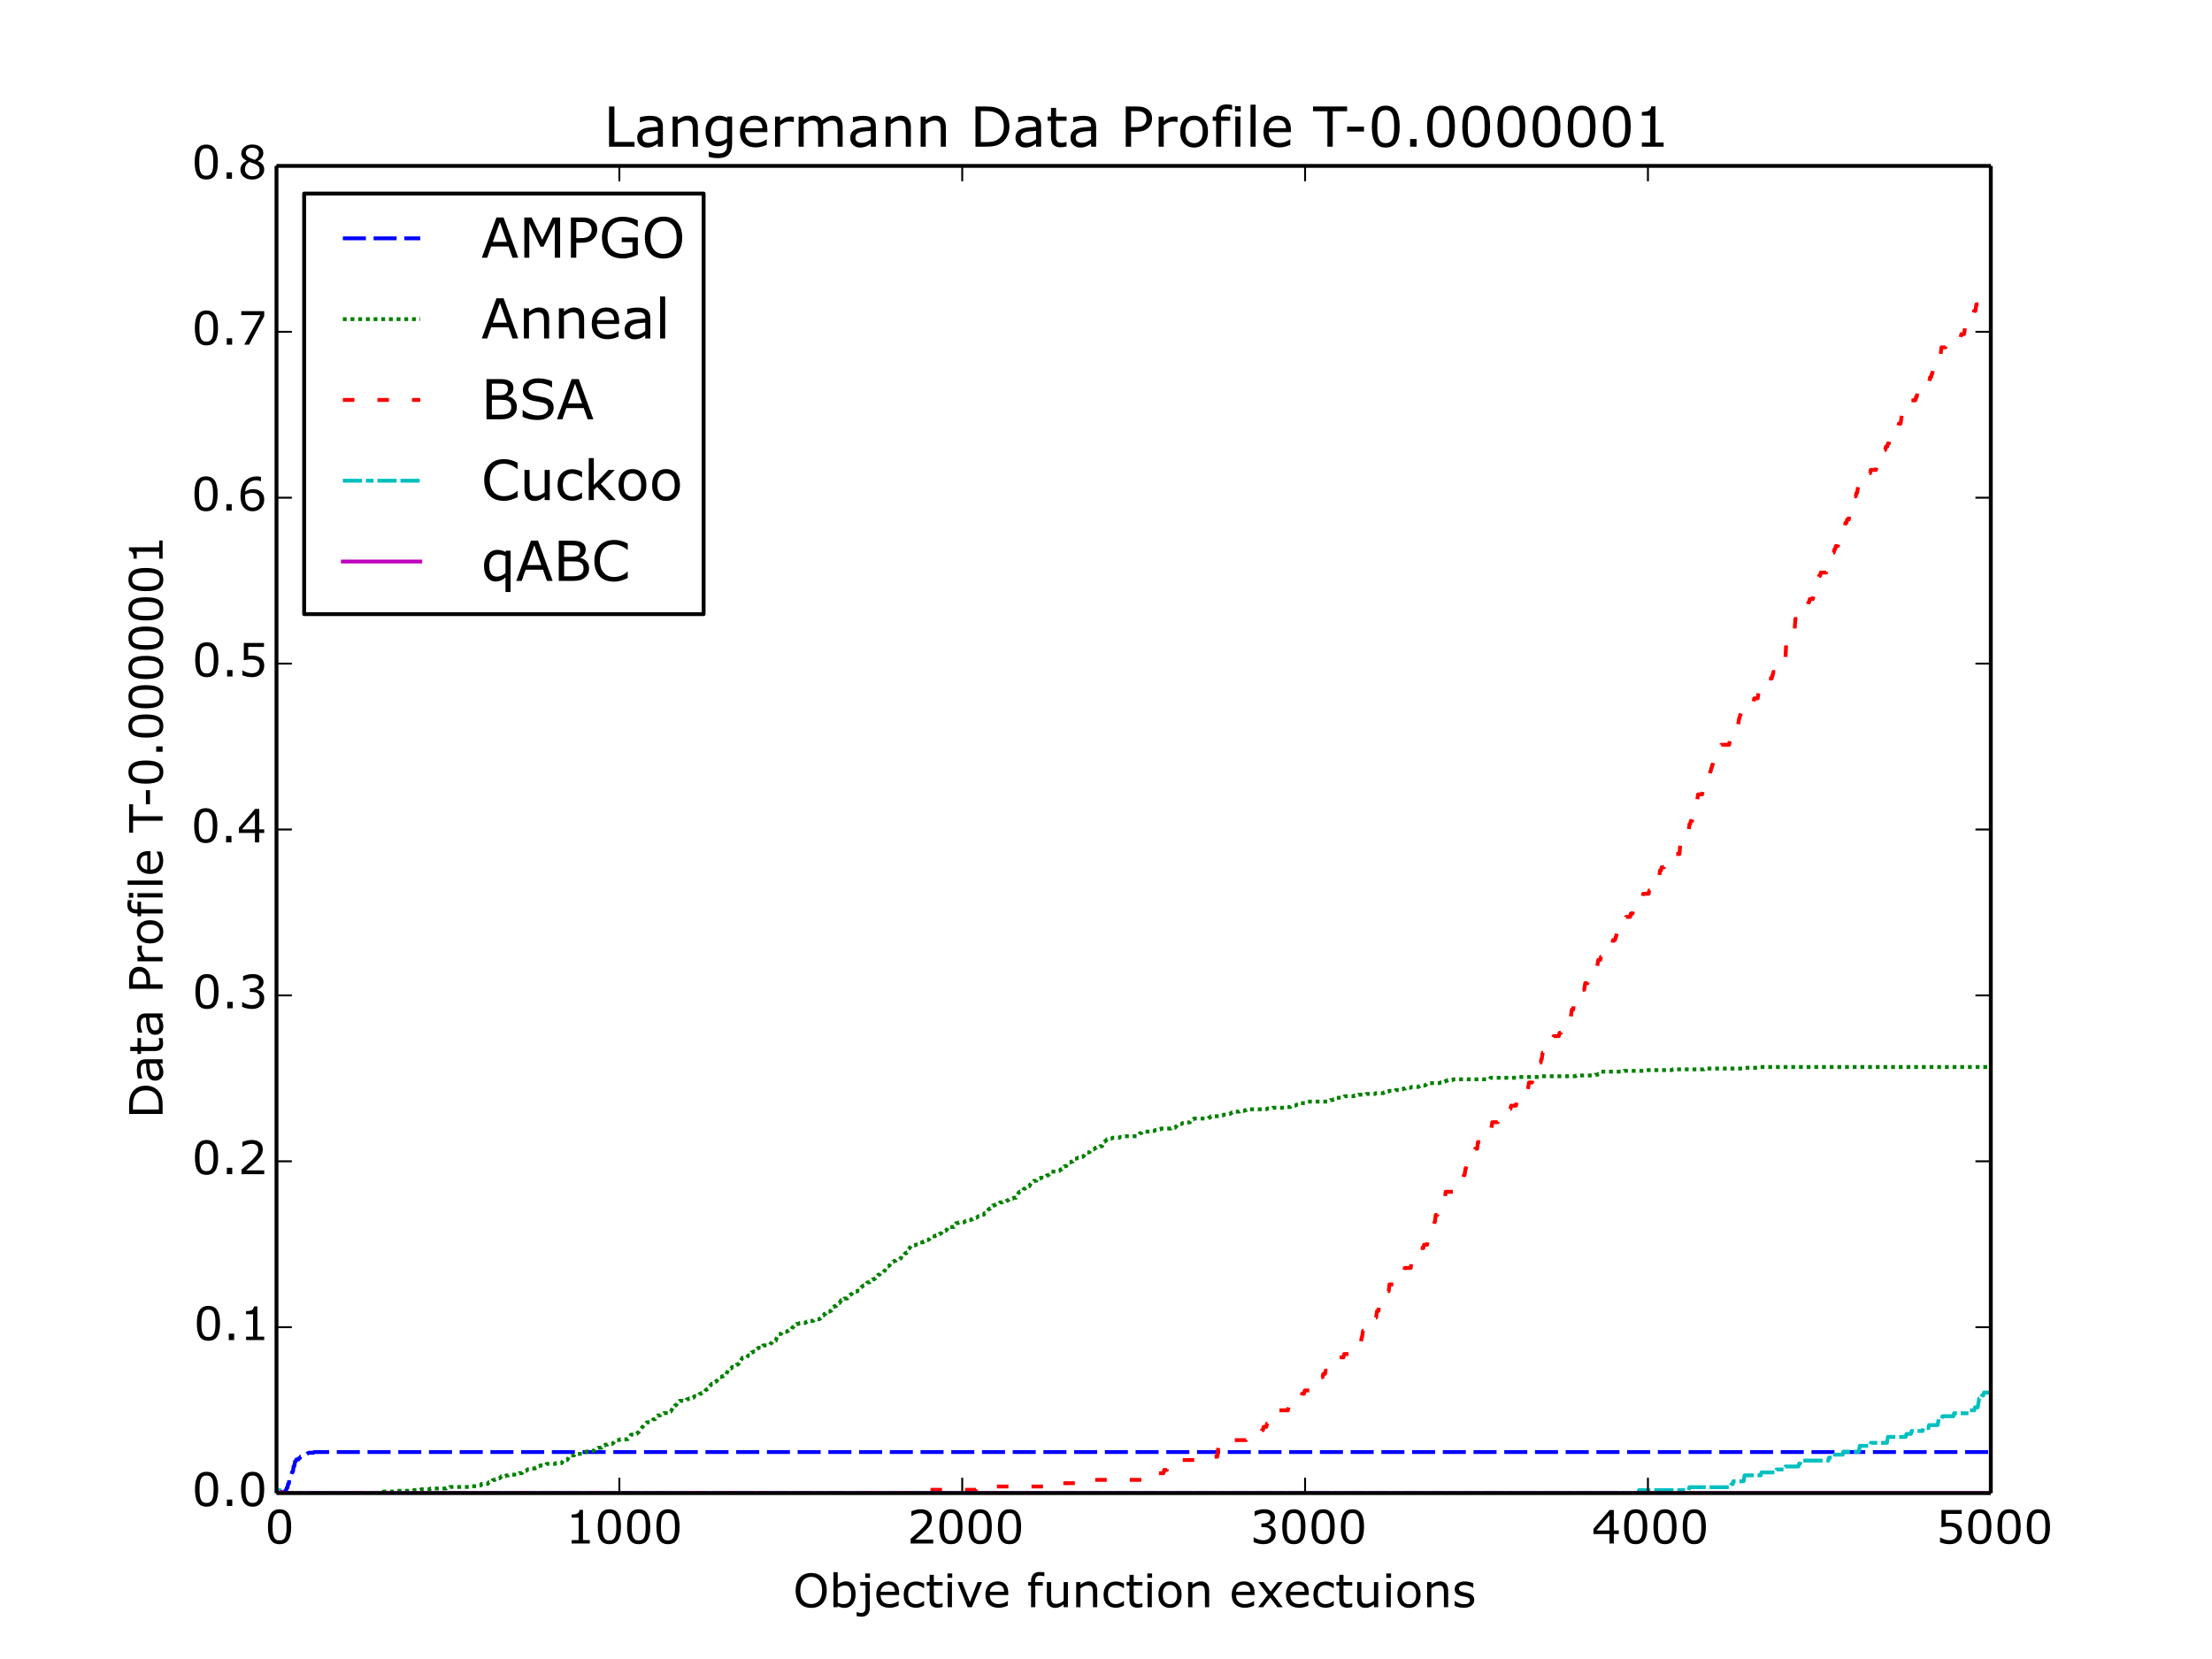 <?xml version="1.0" encoding="utf-8" standalone="no"?>
<!DOCTYPE svg PUBLIC "-//W3C//DTD SVG 1.1//EN"
  "http://www.w3.org/Graphics/SVG/1.1/DTD/svg11.dtd">
<!-- Created with matplotlib (http://matplotlib.org/) -->
<svg height="432pt" version="1.1" viewBox="0 0 576 432" width="576pt" xmlns="http://www.w3.org/2000/svg" xmlns:xlink="http://www.w3.org/1999/xlink">
 <defs>
  <style type="text/css">
*{stroke-linecap:butt;stroke-linejoin:round;}
  </style>
 </defs>
 <g id="figure_1">
  <g id="patch_1">
   <path d="
M0 432
L576 432
L576 0
L0 0
z
" style="fill:#ffffff;"/>
  </g>
  <g id="axes_1">
   <g id="patch_2">
    <path d="
M72 388.8
L518.4 388.8
L518.4 43.2
L72 43.2
z
" style="fill:#ffffff;"/>
   </g>
   <g id="line2d_1">
    <path clip-path="url(#p7ff5b81e1d)" d="
M72 388.8
L73.428 388.8
L73.607 388.625
L74.143 388.625
L74.321 388.099
L74.5 388.099
L74.678 387.398
L74.857 387.398
L75.035 386.346
L75.214 386.346
L75.393 384.769
L75.571 384.769
L75.75 383.893
L75.928 383.893
L76.107 383.192
L76.285 383.192
L76.464 381.79
L76.643 381.79
L76.821 380.563
L77 380.563
L77.178 380.037
L77.714 380.037
L77.892 379.687
L78.071 379.687
L78.25 379.336
L78.428 379.336
L78.607 378.986
L78.785 378.986
L78.964 378.635
L79.857 378.635
L80.035 378.46
L80.214 378.46
L80.392 378.285
L81.642 378.285
L81.821 378.11
L518.311 378.11
L518.311 378.11" style="fill:none;stroke:#0000ff;stroke-dasharray:6,2;stroke-dashoffset:0.0;"/>
   </g>
   <g id="line2d_2">
    <path clip-path="url(#p7ff5b81e1d)" d="
M72 388.8
L72.893 388.8
L72.982 388.6
L73.161 388.8
L99.23 388.8
L99.409 388.6
L99.677 388.6
L99.855 388.399
L102.534 388.399
L102.712 388.199
L107.623 388.199
L107.801 387.999
L109.498 387.999
L109.676 387.799
L111.908 387.799
L112.087 387.598
L116.194 387.598
L116.372 387.398
L116.997 387.398
L117.176 387.198
L122.532 387.198
L122.711 386.997
L124.497 386.997
L124.675 386.797
L125.211 386.797
L125.389 386.397
L126.996 386.397
L127.264 385.996
L127.979 385.996
L128.336 385.395
L128.782 385.395
L128.961 385.195
L129.318 385.195
L129.496 384.995
L130.032 384.995
L130.211 384.794
L130.3 384.794
L130.568 384.394
L131.639 384.394
L131.818 384.194
L132.353 384.194
L132.532 383.993
L134.942 383.993
L135.21 383.593
L135.924 383.593
L136.192 383.192
L136.639 383.192
L136.817 382.992
L136.996 382.992
L137.174 382.792
L137.264 382.792
L137.442 382.591
L138.424 382.591
L138.603 382.391
L139.317 382.391
L139.496 382.191
L139.674 382.191
L139.853 381.991
L140.031 381.991
L140.21 381.79
L140.478 381.79
L140.656 381.59
L142.085 381.59
L142.353 381.189
L144.585 381.189
L144.763 380.989
L146.281 380.989
L146.46 380.589
L146.727 380.188
L147.709 380.188
L148.334 378.986
L149.495 378.986
L149.674 378.586
L151.816 378.586
L151.995 378.386
L152.263 378.386
L152.441 378.185
L152.531 378.185
L152.709 377.985
L153.691 377.985
L153.87 377.785
L154.673 377.785
L154.941 377.384
L155.12 377.384
L155.298 377.184
L155.566 377.184
L155.745 376.984
L156.637 376.984
L156.995 376.383
L157.441 376.383
L157.62 376.182
L158.155 376.182
L158.334 375.982
L159.405 375.982
L159.584 375.782
L159.673 375.782
L160.03 375.181
L160.298 375.181
L160.476 374.981
L161.28 374.981
L161.459 374.781
L163.423 374.781
L163.691 374.38
L163.869 374.38
L164.316 373.579
L165.387 373.579
L165.565 373.379
L165.833 373.379
L166.101 372.978
L166.28 372.978
L166.815 371.977
L166.994 371.977
L167.262 371.576
L167.351 371.576
L167.619 371.176
L167.797 371.176
L168.155 370.575
L168.244 370.575
L168.422 370.374
L169.494 370.374
L169.762 369.974
L169.851 369.974
L170.119 369.573
L170.565 369.573
L171.012 368.772
L171.101 368.772
L171.279 368.572
L171.904 368.572
L172.083 368.372
L172.619 368.372
L172.886 367.971
L174.315 367.971
L174.583 367.571
L174.672 367.571
L175.208 366.569
L175.565 366.569
L175.743 365.968
L176.011 365.968
L176.368 365.367
L176.458 365.367
L176.636 365.167
L176.815 365.167
L176.993 364.767
L178.69 364.767
L178.868 364.366
L179.225 364.366
L179.404 364.166
L180.297 364.166
L180.475 363.966
L180.564 363.966
L180.832 363.565
L181.814 363.565
L182.172 362.964
L182.439 362.964
L182.618 362.764
L182.796 362.764
L182.975 362.564
L183.421 362.564
L183.779 361.963
L183.868 361.963
L184.046 361.762
L184.225 361.762
L184.404 361.562
L184.493 361.562
L184.939 360.761
L185.028 360.761
L185.296 360.361
L185.653 360.361
L185.921 359.96
L186.1 359.96
L186.278 359.76
L186.546 359.76
L186.993 358.959
L187.171 358.959
L187.439 358.558
L187.885 358.558
L188.064 358.358
L188.421 358.358
L188.6 358.157
L188.957 358.157
L189.135 357.757
L189.85 356.355
L190.385 356.355
L190.653 355.954
L191.457 355.954
L191.814 355.354
L192.082 355.354
L192.26 355.153
L192.349 355.153
L192.617 354.352
L192.885 354.352
L193.332 353.551
L194.492 353.551
L194.849 352.95
L195.296 352.95
L195.474 352.55
L195.564 352.55
L195.742 352.149
L196.01 352.149
L196.188 351.949
L196.724 351.949
L196.903 351.548
L196.992 351.548
L197.26 351.148
L197.349 351.148
L197.528 350.947
L198.51 350.947
L198.688 350.347
L199.938 350.347
L200.117 350.146
L200.474 350.146
L200.742 349.746
L200.92 349.746
L201.188 349.345
L201.277 349.345
L201.456 349.145
L201.992 349.145
L202.081 348.945
L202.26 348.344
L202.795 347.342
L203.42 347.342
L203.688 346.942
L203.956 346.942
L204.134 346.742
L204.938 346.742
L205.116 346.541
L205.295 346.541
L205.563 346.141
L206.099 346.141
L206.277 345.74
L206.456 345.54
L206.634 345.54
L206.902 345.139
L207.17 345.139
L207.438 344.739
L207.973 344.739
L208.152 344.539
L209.58 344.539
L209.759 344.338
L209.938 344.338
L210.116 344.138
L210.741 344.138
L210.92 343.938
L211.812 343.938
L211.991 343.737
L212.437 343.737
L212.616 343.537
L213.33 343.537
L213.509 343.337
L213.598 343.337
L213.777 343.137
L213.955 343.137
L214.312 342.536
L214.491 342.536
L214.669 342.135
L214.937 342.135
L215.116 341.735
L215.294 341.735
L215.473 341.534
L216.009 341.534
L216.187 341.334
L216.455 341.334
L216.991 340.333
L217.08 340.333
L217.259 340.132
L217.705 340.132
L217.884 339.932
L217.973 339.932
L218.33 339.331
L218.598 339.331
L219.044 338.53
L219.669 338.53
L219.848 338.13
L220.651 338.13
L221.098 337.329
L221.187 337.329
L221.365 337.128
L221.544 337.128
L221.723 336.928
L221.812 336.928
L222.08 336.527
L222.348 336.527
L222.526 336.327
L223.062 336.327
L223.24 336.127
L223.776 336.127
L224.312 335.125
L224.401 335.125
L224.58 334.925
L224.669 334.925
L224.847 334.725
L225.115 334.725
L225.294 334.525
L225.562 334.525
L225.74 334.124
L225.919 333.924
L226.454 333.924
L226.812 333.323
L227.079 333.323
L227.258 333.123
L227.615 333.123
L227.794 332.922
L227.883 332.922
L228.061 332.522
L228.329 332.522
L228.686 331.921
L229.044 331.921
L229.311 331.52
L229.758 331.52
L229.936 331.32
L230.026 331.32
L230.293 330.92
L230.383 330.92
L231.008 329.718
L231.365 329.718
L231.543 329.518
L231.633 329.518
L231.9 329.117
L231.99 329.117
L232.258 328.717
L232.436 328.717
L232.615 328.516
L232.704 328.516
L232.883 328.316
L233.24 328.316
L233.418 328.116
L233.954 328.116
L234.132 327.915
L234.222 327.915
L234.4 327.715
L234.579 327.715
L234.847 326.914
L235.382 326.914
L235.74 326.313
L236.007 326.313
L236.186 326.113
L236.275 326.113
L236.543 325.312
L236.722 325.112
L236.811 325.112
L237.257 324.31
L238.239 324.31
L238.418 324.11
L239.043 324.11
L239.221 323.91
L239.311 323.91
L239.579 323.509
L240.293 323.509
L240.471 323.309
L240.561 323.309
L240.739 323.109
L241.007 323.109
L241.186 322.908
L241.632 322.908
L241.811 322.708
L241.989 322.708
L242.346 322.107
L242.525 322.107
L242.703 321.907
L243.507 321.907
L243.685 321.707
L244.4 321.707
L244.668 321.306
L244.846 321.306
L245.025 321.106
L245.114 321.106
L245.292 320.705
L245.382 320.705
L245.56 320.505
L246.275 320.505
L246.542 320.105
L246.632 320.105
L246.81 319.504
L248.417 319.504
L248.596 319.303
L248.685 319.303
L248.953 318.502
L249.489 318.502
L249.667 318.302
L251.006 318.302
L251.185 318.102
L251.274 318.102
L251.453 317.902
L251.899 317.902
L252.078 317.701
L252.703 317.701
L252.881 317.501
L253.238 317.501
L253.417 317.301
L253.953 317.301
L254.131 317.1
L254.31 317.1
L254.488 316.9
L254.578 316.9
L254.756 316.7
L255.024 316.7
L255.203 316.5
L255.292 316.5
L255.47 316.299
L256.185 316.299
L256.363 315.899
L256.72 315.899
L256.988 315.498
L257.077 315.498
L257.435 314.897
L257.524 314.897
L257.702 314.697
L257.881 314.697
L258.149 314.297
L258.238 314.297
L258.506 313.896
L258.952 313.896
L259.131 313.696
L259.309 313.696
L259.488 313.495
L259.577 313.495
L259.756 313.295
L260.202 313.295
L260.381 313.095
L261.006 313.095
L261.184 312.895
L261.899 312.895
L262.077 312.694
L262.256 312.694
L262.434 312.494
L262.613 312.494
L262.791 312.294
L262.97 312.294
L263.148 312.093
L263.773 312.093
L263.952 311.893
L264.577 311.893
L265.291 310.491
L265.38 310.491
L265.559 310.291
L265.916 310.291
L266.095 310.091
L266.363 310.091
L266.541 309.69
L266.72 309.49
L266.988 309.49
L267.166 309.29
L267.434 309.29
L267.702 308.889
L268.059 308.889
L268.237 308.488
L268.505 308.088
L268.595 308.088
L268.773 307.888
L268.952 307.888
L269.22 307.487
L269.844 307.487
L270.023 307.087
L270.202 307.087
L270.38 306.886
L270.827 306.886
L271.005 306.686
L271.719 306.686
L271.987 306.285
L272.344 306.285
L272.523 306.085
L272.88 306.085
L273.059 305.885
L273.148 305.885
L273.594 305.084
L275.112 305.084
L275.291 304.883
L275.916 304.883
L276.183 304.483
L276.451 304.483
L276.808 303.882
L276.987 303.882
L277.165 303.682
L277.612 303.682
L277.88 303.281
L278.058 303.281
L278.237 302.881
L278.326 302.881
L278.505 302.68
L278.772 302.68
L278.951 302.48
L279.308 302.48
L279.755 301.679
L280.469 301.679
L280.647 301.479
L281.272 301.479
L281.451 301.278
L281.897 301.278
L282.076 301.078
L282.165 301.078
L282.522 300.477
L282.79 300.477
L283.058 300.077
L283.683 300.077
L283.951 299.676
L284.219 299.676
L284.486 299.276
L284.844 299.276
L285.022 299.075
L285.111 299.075
L285.29 298.875
L285.468 298.875
L285.647 298.675
L286.272 298.675
L286.451 298.475
L286.986 298.475
L287.611 297.273
L287.7 297.273
L287.879 297.073
L287.968 297.073
L288.236 296.672
L288.861 296.672
L289.04 296.472
L289.486 296.472
L289.665 296.271
L291.45 296.271
L291.629 296.071
L292.075 296.071
L292.254 295.871
L296.093 295.871
L296.361 295.47
L296.539 295.47
L296.807 295.07
L297.164 295.07
L297.432 294.669
L299.575 294.669
L299.753 294.469
L300.646 294.469
L300.825 294.269
L301.271 294.269
L301.45 294.068
L302.164 294.068
L302.342 293.868
L304.932 293.868
L305.11 293.668
L306.003 293.668
L306.271 293.267
L306.36 293.267
L306.628 292.867
L306.717 292.867
L306.896 292.666
L307.699 292.666
L307.878 292.466
L308.771 292.466
L308.949 292.266
L309.842 292.266
L310.11 291.865
L310.288 291.865
L310.556 291.465
L310.735 291.465
L310.913 291.265
L314.574 291.265
L314.752 291.064
L315.02 291.064
L315.288 290.664
L317.609 290.664
L317.788 290.463
L318.413 290.463
L318.591 290.263
L319.663 290.263
L319.841 290.063
L320.288 290.063
L320.466 289.863
L320.645 289.863
L320.823 289.662
L320.913 289.662
L321.091 289.462
L322.698 289.462
L322.877 289.262
L324.037 289.262
L324.216 289.061
L324.573 289.061
L324.752 288.861
L329.751 288.861
L329.93 288.661
L331.269 288.661
L331.448 288.461
L334.93 288.461
L335.108 288.26
L336.001 288.26
L336.18 288.06
L336.894 288.06
L337.072 287.86
L337.429 287.86
L337.608 287.66
L338.233 287.66
L338.501 287.259
L340.019 287.259
L340.197 287.059
L340.286 287.059
L340.465 286.858
L346 286.858
L346.179 286.658
L346.268 286.658
L346.447 286.458
L347.072 286.458
L347.25 286.258
L347.607 286.258
L347.875 285.857
L349.304 285.857
L349.482 285.657
L349.929 285.657
L350.107 285.456
L352.518 285.456
L352.696 285.256
L353.589 285.256
L353.768 285.056
L355.643 285.056
L355.821 284.856
L358.053 284.856
L358.232 284.655
L360.196 284.655
L360.374 284.455
L360.464 284.455
L360.642 284.255
L361.535 284.255
L361.714 284.055
L363.231 284.055
L363.41 283.854
L364.838 283.854
L365.017 283.654
L365.285 283.654
L365.463 283.454
L365.91 283.454
L366.088 283.253
L367.338 283.253
L367.517 283.053
L369.302 283.053
L369.481 282.853
L369.66 282.853
L369.838 282.653
L371.088 282.653
L371.267 282.452
L371.356 282.452
L371.534 282.252
L372.07 282.252
L372.249 282.052
L374.927 282.052
L375.106 281.851
L375.998 281.851
L376.177 281.651
L376.266 281.651
L376.445 281.451
L376.802 281.451
L376.98 281.251
L378.23 281.251
L378.409 281.05
L387.873 281.05
L388.14 280.65
L394.747 280.65
L394.926 280.45
L401.265 280.45
L401.443 280.249
L410.282 280.249
L410.46 280.049
L415.282 280.049
L415.46 279.849
L415.996 279.849
L416.174 279.648
L416.353 279.648
L416.621 279.248
L416.799 279.248
L416.978 279.048
L422.781 279.048
L422.96 278.847
L428.049 278.847
L428.227 278.647
L435.37 278.647
L435.548 278.447
L443.673 278.447
L443.851 278.246
L453.94 278.246
L454.118 278.046
L458.136 278.046
L458.315 277.846
L518.311 277.846
L518.311 277.846" style="fill:none;stroke:#008000;stroke-dasharray:1,1;stroke-dashoffset:0.0;"/>
   </g>
   <g id="line2d_3">
    <path clip-path="url(#p7ff5b81e1d)" d="
M72 388.8
L240.828 388.8
L241.007 387.938
L254.131 387.938
L254.31 387.075
L272.166 387.075
L272.344 386.213
L282.254 386.213
L282.433 385.351
L297.253 385.351
L297.432 384.489
L298.682 384.489
L298.86 383.626
L302.967 383.626
L303.146 382.764
L303.86 382.764
L304.039 381.902
L305.914 381.902
L306.092 381.04
L307.788 381.04
L307.967 380.177
L313.502 380.177
L313.681 379.315
L316.984 379.315
L317.163 377.59
L317.431 375.866
L318.591 375.866
L318.77 375.004
L324.484 375.004
L324.662 374.141
L325.912 374.141
L326.091 373.279
L328.412 373.279
L328.591 372.417
L328.859 372.417
L329.037 371.554
L329.751 371.554
L329.93 370.692
L330.019 370.692
L330.198 369.83
L331.537 369.83
L331.716 368.968
L331.894 368.968
L332.162 367.243
L335.376 367.243
L335.555 366.381
L336.894 366.381
L337.072 365.519
L338.144 365.519
L338.322 364.656
L338.412 364.656
L338.59 363.794
L338.858 363.794
L339.036 362.932
L339.572 362.932
L339.751 362.069
L341.447 362.069
L341.626 361.207
L341.983 361.207
L342.161 360.345
L343.233 360.345
L343.5 358.62
L344.393 358.62
L344.572 357.758
L345.018 357.758
L345.197 356.896
L346 356.896
L346.179 356.034
L346.268 356.034
L346.447 355.171
L346.715 355.171
L346.893 354.309
L347.25 354.309
L347.429 353.447
L349.839 353.447
L350.018 352.584
L351.179 352.584
L351.357 351.722
L352.786 351.722
L352.964 350.86
L353.5 350.86
L353.678 349.998
L354.303 349.998
L354.571 348.273
L354.66 348.273
L354.928 346.549
L355.107 346.549
L355.285 345.686
L355.375 345.686
L355.553 344.824
L356.535 344.824
L356.714 343.962
L357.071 343.962
L357.25 343.099
L358.321 343.099
L358.589 341.375
L358.946 341.375
L359.392 337.926
L359.839 337.926
L360.017 337.063
L360.732 337.063
L360.91 336.201
L361.624 336.201
L361.803 334.477
L363.588 334.477
L363.767 333.614
L363.856 333.614
L364.035 332.752
L364.481 332.752
L364.66 331.89
L365.017 331.89
L365.196 331.028
L365.642 331.028
L365.82 330.165
L367.338 330.165
L367.606 328.441
L367.785 328.441
L368.052 326.716
L368.32 326.716
L368.499 325.854
L369.213 325.854
L369.392 324.992
L370.642 324.992
L370.82 324.129
L371.624 324.129
L371.802 323.267
L371.981 323.267
L372.159 320.68
L372.516 320.68
L372.695 319.818
L373.141 319.818
L373.32 318.956
L373.409 318.956
L373.588 318.093
L373.677 318.093
L373.856 316.369
L374.302 316.369
L374.481 315.507
L374.57 315.507
L374.838 313.782
L374.927 313.782
L375.106 312.92
L375.463 312.92
L375.641 312.057
L376.266 312.057
L376.445 310.333
L378.498 310.333
L378.677 309.471
L379.123 309.471
L379.302 308.608
L379.391 308.608
L379.659 306.884
L380.998 306.884
L381.177 306.022
L381.355 306.022
L381.623 304.297
L381.712 304.297
L381.891 303.435
L382.159 303.435
L382.337 302.572
L382.427 302.572
L382.694 300.848
L383.23 300.848
L383.409 299.986
L383.944 299.986
L384.123 299.123
L384.659 299.123
L384.837 297.399
L385.641 297.399
L385.819 296.537
L386.087 296.537
L386.266 295.674
L386.623 295.674
L386.801 294.812
L387.605 294.812
L387.783 293.95
L388.319 293.95
L388.587 292.225
L390.015 292.225
L390.194 291.363
L390.819 291.363
L390.997 290.501
L391.355 290.501
L391.622 288.776
L393.319 288.776
L393.497 287.914
L394.747 287.914
L394.926 287.051
L396.086 287.051
L396.354 285.327
L397.068 285.327
L397.336 283.602
L397.872 283.602
L398.14 281.878
L398.943 281.878
L399.3 279.291
L399.479 279.291
L399.658 278.429
L400.283 278.429
L400.55 276.704
L401.175 276.704
L401.354 275.842
L401.443 275.842
L401.711 274.117
L402.068 274.117
L402.247 273.255
L402.336 273.255
L402.515 272.393
L403.229 272.393
L403.407 271.531
L403.586 271.531
L403.764 270.668
L404.389 270.668
L404.568 269.806
L405.907 269.806
L406.086 268.944
L406.443 268.944
L406.621 268.081
L406.8 268.081
L406.979 267.219
L407.693 267.219
L407.871 266.357
L408.05 266.357
L408.228 265.495
L408.943 265.495
L409.3 262.908
L409.657 262.908
L410.103 259.459
L410.907 259.459
L411.085 258.596
L411.175 258.596
L411.353 257.734
L412.514 257.734
L412.782 256.01
L413.407 256.01
L413.585 255.147
L413.675 255.147
L413.853 254.285
L413.942 254.285
L414.121 253.423
L415.282 253.423
L415.46 252.56
L415.639 252.56
L415.817 251.698
L415.907 251.698
L416.174 249.974
L416.71 249.974
L416.889 249.111
L417.156 249.111
L417.335 248.249
L418.406 248.249
L418.585 247.387
L418.942 247.387
L419.121 246.525
L419.746 246.525
L420.013 244.8
L420.549 244.8
L420.728 243.938
L420.817 243.938
L420.996 243.075
L422.067 243.075
L422.335 241.351
L422.424 241.351
L422.603 240.489
L422.87 240.489
L423.049 239.626
L423.228 239.626
L423.406 238.764
L424.477 238.764
L424.656 237.902
L425.102 237.902
L425.281 237.04
L425.906 237.04
L426.084 236.177
L426.977 236.177
L427.245 234.453
L427.602 234.453
L427.87 232.728
L429.299 232.728
L429.477 231.866
L429.924 231.866
L430.281 229.279
L431.263 229.279
L431.441 228.417
L432.066 228.417
L432.245 226.692
L432.513 226.692
L432.691 225.83
L433.316 225.83
L433.584 224.105
L435.102 224.105
L435.28 223.243
L435.816 223.243
L435.995 222.381
L437.334 222.381
L437.602 218.932
L437.959 218.932
L438.137 218.069
L438.762 218.069
L438.941 217.207
L439.476 217.207
L439.655 216.345
L439.744 216.345
L439.923 214.62
L440.101 214.62
L440.28 213.758
L440.637 213.758
L440.994 211.171
L441.619 211.171
L442.155 206.86
L443.226 206.86
L443.494 205.135
L443.851 205.135
L444.03 204.273
L444.387 204.273
L444.565 203.411
L444.655 203.411
L444.923 201.686
L445.19 201.686
L445.369 200.824
L445.458 200.824
L445.637 199.962
L445.726 199.962
L445.905 199.099
L445.994 199.099
L446.172 198.237
L446.262 198.237
L446.44 197.375
L446.708 197.375
L446.887 196.513
L447.065 196.513
L447.244 195.65
L447.69 195.65
L447.869 194.788
L448.047 194.788
L448.226 193.926
L450.279 193.926
L450.636 191.339
L451.44 191.339
L451.708 189.614
L452.154 189.614
L452.333 188.752
L452.601 188.752
L452.868 187.028
L452.958 187.028
L453.136 186.165
L453.226 186.165
L453.493 184.441
L454.029 184.441
L454.208 183.578
L454.654 183.578
L454.833 182.716
L456.618 182.716
L456.797 181.854
L457.69 181.854
L457.957 180.129
L458.136 180.129
L458.315 179.267
L458.404 179.267
L458.672 177.543
L459.207 177.543
L459.386 176.68
L461.35 176.68
L461.529 175.818
L461.618 175.818
L461.796 174.956
L462.6 174.956
L462.779 174.093
L463.225 174.093
L463.493 172.369
L463.761 172.369
L463.939 171.507
L464.921 171.507
L465.1 168.057
L465.457 168.057
L465.636 167.195
L465.903 167.195
L466.082 166.333
L466.618 166.333
L466.796 165.471
L467.064 165.471
L467.243 163.746
L467.332 163.746
L467.51 161.159
L468.671 161.159
L468.939 159.435
L469.028 159.435
L469.207 158.572
L470.367 158.572
L470.546 157.71
L470.724 157.71
L470.903 156.848
L471.082 156.848
L471.26 155.986
L472.064 155.986
L472.242 155.123
L472.332 155.123
L472.599 153.399
L472.956 153.399
L473.135 150.812
L473.492 150.812
L473.671 149.95
L473.939 149.95
L474.117 149.087
L475.546 149.087
L475.724 148.225
L475.813 148.225
L476.081 146.501
L476.349 146.501
L476.617 144.776
L476.885 144.776
L477.063 143.914
L477.51 143.914
L477.688 143.051
L477.867 143.051
L478.045 142.189
L478.581 142.189
L478.76 141.327
L479.206 141.327
L479.474 139.602
L479.652 139.602
L479.831 138.74
L480.01 138.74
L480.277 137.016
L480.367 137.016
L480.545 136.153
L480.813 136.153
L480.992 135.291
L481.438 135.291
L481.617 132.704
L481.795 132.704
L481.974 131.842
L482.42 131.842
L482.777 129.255
L483.224 129.255
L483.402 128.393
L483.581 128.393
L483.849 126.668
L484.206 126.668
L484.384 125.806
L484.563 125.806
L484.831 124.081
L484.92 124.081
L485.099 123.219
L486.973 123.219
L487.152 122.357
L488.491 122.357
L488.67 121.495
L489.205 121.495
L489.473 119.77
L489.652 119.77
L489.83 118.908
L489.92 118.908
L490.188 117.183
L490.902 117.183
L491.08 116.321
L491.437 116.321
L491.616 115.459
L491.884 115.459
L492.152 113.734
L492.42 113.734
L492.598 112.872
L493.58 112.872
L493.848 111.147
L494.294 111.147
L494.473 110.285
L494.919 110.285
L495.276 107.698
L495.634 107.698
L495.991 105.111
L496.08 105.111
L496.259 104.249
L498.758 104.249
L498.937 103.387
L499.116 103.387
L499.473 100.8
L500.276 100.8
L500.455 99.938
L502.33 99.938
L502.597 98.213
L502.865 98.213
L503.044 97.351
L503.133 97.351
L503.312 96.489
L504.204 96.489
L504.383 93.902
L504.651 93.902
L504.829 93.04
L505.097 93.04
L505.276 92.177
L505.365 92.177
L505.544 90.453
L506.615 90.453
L506.794 89.59
L508.49 89.59
L508.758 87.866
L510.543 87.866
L510.722 87.004
L511.436 87.004
L511.704 85.279
L512.15 85.279
L512.329 84.417
L512.418 84.417
L512.597 83.555
L513.847 83.555
L514.025 80.968
L514.382 80.968
L514.65 79.243
L515.186 79.243
L515.364 78.381
L515.989 78.381
L516.168 77.519
L518.311 77.519
L518.311 77.519" style="fill:none;stroke:#ff0000;stroke-dasharray:3,6;stroke-dashoffset:0.0;"/>
   </g>
   <g id="line2d_4">
    <path clip-path="url(#p7ff5b81e1d)" d="
M72 388.03
L72.893 388.03
L73.071 388.8
L426.62 388.8
L426.799 388.03
L439.744 388.03
L439.923 387.26
L450.636 387.26
L450.815 386.49
L451.172 386.49
L451.351 385.72
L454.029 385.72
L454.297 384.18
L458.493 384.18
L458.672 383.41
L462.421 383.41
L462.6 382.64
L464.743 382.64
L464.921 381.87
L468.314 381.87
L468.492 381.099
L468.76 381.099
L468.939 380.329
L476.081 380.329
L476.26 379.559
L477.153 379.559
L477.331 378.789
L479.831 378.789
L480.01 378.019
L484.027 378.019
L484.295 376.479
L486.973 376.479
L487.152 375.709
L491.348 375.709
L491.616 374.169
L496.259 374.169
L496.437 373.399
L497.598 373.399
L497.776 372.629
L500.633 372.629
L500.812 371.859
L502.151 371.859
L502.33 371.089
L504.562 371.089
L504.829 369.549
L505.633 369.549
L505.812 368.779
L508.668 368.779
L508.847 368.009
L512.686 368.009
L512.865 367.239
L514.115 367.239
L514.293 366.468
L515.007 366.468
L515.364 364.158
L515.9 364.158
L516.079 363.388
L516.436 363.388
L516.614 362.618
L518.311 362.618
L518.311 362.618" style="fill:none;stroke:#00bfbf;stroke-dasharray:5,1,2,1,5,1;stroke-dashoffset:0.0;"/>
   </g>
   <g id="line2d_5">
    <path clip-path="url(#p7ff5b81e1d)" d="
M72 388.8
L72.982 388.8
L73.161 388.482
L73.428 388.482
L73.607 388.8
L518.311 388.8
L518.311 388.8" style="fill:none;stroke:#bf00bf;stroke-linecap:square;"/>
   </g>
   <g id="matplotlib.axis_1">
    <g id="xtick_1">
     <g id="line2d_6">
      <defs>
       <path d="
M0 0
L0 -4" id="mc7db9fdffb" style="stroke:#000000;stroke-width:0.5;"/>
      </defs>
      <g>
       <use style="stroke:#000000;stroke-width:0.5;" x="72.0" xlink:href="#mc7db9fdffb" y="388.8"/>
      </g>
     </g>
     <g id="line2d_7">
      <defs>
       <path d="
M0 0
L0 4" id="m5a7d422ac3" style="stroke:#000000;stroke-width:0.5;"/>
      </defs>
      <g>
       <use style="stroke:#000000;stroke-width:0.5;" x="72.0" xlink:href="#m5a7d422ac3" y="43.2"/>
      </g>
     </g>
     <g id="text_1">
      <!-- 0 -->
      <defs>
       <path d="
M56.984 36.375
Q56.984 16.797 50.859 7.641
Q44.734 -1.516 31.844 -1.516
Q18.75 -1.516 12.719 7.766
Q6.688 17.047 6.688 36.281
Q6.688 55.672 12.781 64.922
Q18.891 74.172 31.844 74.172
Q44.922 74.172 50.953 64.766
Q56.984 55.375 56.984 36.375
M44.141 14.203
Q45.844 18.172 46.453 23.516
Q47.078 28.859 47.078 36.375
Q47.078 43.797 46.453 49.266
Q45.844 54.734 44.094 58.547
Q42.391 62.312 39.422 64.203
Q36.469 66.109 31.844 66.109
Q27.25 66.109 24.234 64.203
Q21.234 62.312 19.484 58.453
Q17.828 54.828 17.219 49.016
Q16.609 43.219 16.609 36.281
Q16.609 28.656 17.141 23.531
Q17.672 18.406 19.438 14.359
Q21.047 10.547 24 8.547
Q26.953 6.547 31.844 6.547
Q36.422 6.547 39.453 8.453
Q42.484 10.359 44.141 14.203" id="Verdana-30"/>
      </defs>
      <g transform="translate(68.982 401.918)scale(0.12 -0.12)">
       <use xlink:href="#Verdana-30"/>
      </g>
     </g>
    </g>
    <g id="xtick_2">
     <g id="line2d_8">
      <g>
       <use style="stroke:#000000;stroke-width:0.5;" x="161.28" xlink:href="#mc7db9fdffb" y="388.8"/>
      </g>
     </g>
     <g id="line2d_9">
      <g>
       <use style="stroke:#000000;stroke-width:0.5;" x="161.28" xlink:href="#m5a7d422ac3" y="43.2"/>
      </g>
     </g>
     <g id="text_2">
      <!-- 1000 -->
      <defs>
       <path d="
M52.938 0
L13.578 0
L13.578 7.422
L28.719 7.422
L28.719 56.156
L13.578 56.156
L13.578 62.797
Q16.656 62.797 20.172 63.297
Q23.688 63.812 25.484 64.797
Q27.734 66.016 29.031 67.891
Q30.328 69.781 30.516 72.953
L38.094 72.953
L38.094 7.422
L52.938 7.422
z
" id="Verdana-31"/>
      </defs>
      <g transform="translate(147.232 401.918)scale(0.12 -0.12)">
       <use xlink:href="#Verdana-31"/>
       <use x="63.574" xlink:href="#Verdana-30"/>
       <use x="127.148" xlink:href="#Verdana-30"/>
       <use x="190.723" xlink:href="#Verdana-30"/>
      </g>
     </g>
    </g>
    <g id="xtick_3">
     <g id="line2d_10">
      <g>
       <use style="stroke:#000000;stroke-width:0.5;" x="250.56" xlink:href="#mc7db9fdffb" y="388.8"/>
      </g>
     </g>
     <g id="line2d_11">
      <g>
       <use style="stroke:#000000;stroke-width:0.5;" x="250.56" xlink:href="#m5a7d422ac3" y="43.2"/>
      </g>
     </g>
     <g id="text_3">
      <!-- 2000 -->
      <defs>
       <path d="
M57.078 0
L7.859 0
L7.859 10.203
Q12.984 14.594 18.141 18.984
Q23.297 23.391 27.734 27.734
Q37.109 36.812 40.578 42.156
Q44.047 47.516 44.047 53.719
Q44.047 59.375 40.312 62.562
Q36.578 65.766 29.891 65.766
Q25.438 65.766 20.266 64.203
Q15.094 62.641 10.156 59.422
L9.672 59.422
L9.672 69.672
Q13.141 71.391 18.922 72.797
Q24.703 74.219 30.125 74.219
Q41.312 74.219 47.656 68.812
Q54 63.422 54 54.203
Q54 50.047 52.953 46.453
Q51.906 42.875 49.859 39.656
Q47.953 36.625 45.391 33.688
Q42.828 30.766 39.156 27.203
Q33.938 22.078 28.359 17.266
Q22.797 12.453 17.969 8.344
L57.078 8.344
z
" id="Verdana-32"/>
      </defs>
      <g transform="translate(236.168 401.918)scale(0.12 -0.12)">
       <use xlink:href="#Verdana-32"/>
       <use x="63.574" xlink:href="#Verdana-30"/>
       <use x="127.148" xlink:href="#Verdana-30"/>
       <use x="190.723" xlink:href="#Verdana-30"/>
      </g>
     </g>
    </g>
    <g id="xtick_4">
     <g id="line2d_12">
      <g>
       <use style="stroke:#000000;stroke-width:0.5;" x="339.84" xlink:href="#mc7db9fdffb" y="388.8"/>
      </g>
     </g>
     <g id="line2d_13">
      <g>
       <use style="stroke:#000000;stroke-width:0.5;" x="339.84" xlink:href="#m5a7d422ac3" y="43.2"/>
      </g>
     </g>
     <g id="text_4">
      <!-- 3000 -->
      <defs>
       <path d="
M50.688 35.016
Q53.031 32.906 54.547 29.734
Q56.062 26.562 56.062 21.531
Q56.062 16.547 54.25 12.391
Q52.438 8.25 49.172 5.172
Q45.516 1.766 40.547 0.125
Q35.594 -1.516 29.688 -1.516
Q23.641 -1.516 17.781 -0.062
Q11.922 1.375 8.156 3.078
L8.156 13.281
L8.891 13.281
Q13.031 10.547 18.641 8.734
Q24.266 6.938 29.5 6.938
Q32.562 6.938 36.031 7.953
Q39.5 8.984 41.656 10.984
Q43.891 13.141 44.984 15.719
Q46.094 18.312 46.094 22.266
Q46.094 26.172 44.844 28.734
Q43.609 31.297 41.406 32.766
Q39.203 34.281 36.078 34.844
Q32.953 35.406 29.344 35.406
L24.953 35.406
L24.953 43.5
L28.375 43.5
Q35.797 43.5 40.203 46.594
Q44.625 49.703 44.625 55.672
Q44.625 58.297 43.5 60.266
Q42.391 62.25 40.375 63.531
Q38.281 64.797 35.891 65.281
Q33.5 65.766 30.469 65.766
Q25.828 65.766 20.594 64.109
Q15.375 62.453 10.75 59.422
L10.25 59.422
L10.25 69.625
Q13.719 71.344 19.5 72.781
Q25.297 74.219 30.719 74.219
Q36.031 74.219 40.078 73.234
Q44.141 72.266 47.406 70.125
Q50.922 67.781 52.734 64.453
Q54.547 61.141 54.547 56.688
Q54.547 50.641 50.266 46.125
Q46 41.609 40.188 40.438
L40.188 39.75
Q42.531 39.359 45.547 38.109
Q48.578 36.859 50.688 35.016" id="Verdana-33"/>
      </defs>
      <g transform="translate(325.466 401.918)scale(0.12 -0.12)">
       <use xlink:href="#Verdana-33"/>
       <use x="63.574" xlink:href="#Verdana-30"/>
       <use x="127.148" xlink:href="#Verdana-30"/>
       <use x="190.723" xlink:href="#Verdana-30"/>
      </g>
     </g>
    </g>
    <g id="xtick_5">
     <g id="line2d_14">
      <g>
       <use style="stroke:#000000;stroke-width:0.5;" x="429.12" xlink:href="#mc7db9fdffb" y="388.8"/>
      </g>
     </g>
     <g id="line2d_15">
      <g>
       <use style="stroke:#000000;stroke-width:0.5;" x="429.12" xlink:href="#m5a7d422ac3" y="43.2"/>
      </g>
     </g>
     <g id="text_5">
      <!-- 4000 -->
      <defs>
       <path d="
M58.734 20.453
L47.953 20.453
L47.953 0
L38.578 0
L38.578 20.453
L3.766 20.453
L3.766 31.688
L38.969 72.703
L47.953 72.703
L47.953 28.266
L58.734 28.266
z

M38.578 28.266
L38.578 61.078
L10.406 28.266
z
" id="Verdana-34"/>
      </defs>
      <g transform="translate(414.483 401.918)scale(0.12 -0.12)">
       <use xlink:href="#Verdana-34"/>
       <use x="63.574" xlink:href="#Verdana-30"/>
       <use x="127.148" xlink:href="#Verdana-30"/>
       <use x="190.723" xlink:href="#Verdana-30"/>
      </g>
     </g>
    </g>
    <g id="xtick_6">
     <g id="line2d_16">
      <g>
       <use style="stroke:#000000;stroke-width:0.5;" x="518.4" xlink:href="#mc7db9fdffb" y="388.8"/>
      </g>
     </g>
     <g id="line2d_17">
      <g>
       <use style="stroke:#000000;stroke-width:0.5;" x="518.4" xlink:href="#m5a7d422ac3" y="43.2"/>
      </g>
     </g>
     <g id="text_6">
      <!-- 5000 -->
      <defs>
       <path d="
M56.5 23.094
Q56.5 18.016 54.641 13.375
Q52.781 8.734 49.562 5.562
Q46.047 2.156 41.188 0.312
Q36.328 -1.516 29.938 -1.516
Q23.969 -1.516 18.453 -0.266
Q12.938 0.984 9.125 2.734
L9.125 13.031
L9.812 13.031
Q13.812 10.5 19.188 8.719
Q24.562 6.938 29.734 6.938
Q33.203 6.938 36.453 7.906
Q39.703 8.891 42.234 11.328
Q44.391 13.422 45.484 16.344
Q46.578 19.281 46.578 23.141
Q46.578 26.906 45.281 29.484
Q44 32.078 41.703 33.641
Q39.156 35.5 35.516 36.25
Q31.891 37.016 27.391 37.016
Q23.094 37.016 19.109 36.422
Q15.141 35.844 12.25 35.25
L12.25 72.703
L56 72.703
L56 64.156
L21.688 64.156
L21.688 44.828
Q23.781 45.016 25.969 45.109
Q28.172 45.219 29.781 45.219
Q35.688 45.219 40.125 44.219
Q44.578 43.219 48.297 40.672
Q52.203 37.984 54.344 33.734
Q56.5 29.5 56.5 23.094" id="Verdana-35"/>
      </defs>
      <g transform="translate(504.084 401.918)scale(0.12 -0.12)">
       <use xlink:href="#Verdana-35"/>
       <use x="63.574" xlink:href="#Verdana-30"/>
       <use x="127.148" xlink:href="#Verdana-30"/>
       <use x="190.723" xlink:href="#Verdana-30"/>
      </g>
     </g>
    </g>
    <g id="text_7">
     <!-- Objective function exectuions -->
     <defs>
      <path d="
M54.641 0
L45.453 0
L45.453 31.062
Q45.453 34.812 45.016 38.109
Q44.578 41.406 43.406 43.266
Q42.188 45.312 39.891 46.312
Q37.594 47.312 33.938 47.312
Q30.172 47.312 26.062 45.453
Q21.969 43.609 18.219 40.719
L18.219 0
L9.031 0
L9.031 54.547
L18.219 54.547
L18.219 48.484
Q22.516 52.047 27.094 54.047
Q31.688 56.062 36.531 56.062
Q45.359 56.062 50 50.734
Q54.641 45.406 54.641 35.406
z
" id="Verdana-6e"/>
      <path d="
M18.891 63.672
L8.547 63.672
L8.547 73.188
L18.891 73.188
z

M18.312 0
L9.125 0
L9.125 54.547
L18.312 54.547
z
" id="Verdana-69"/>
      <path d="
M56.25 0
L44.672 0
L29.203 20.953
L13.625 0
L2.938 0
L24.219 27.203
L3.125 54.547
L14.703 54.547
L30.078 33.938
L45.516 54.547
L56.25 54.547
L34.812 27.688
z
" id="Verdana-78"/>
      <path d="
M57.031 27.688
Q57.031 20.844 55.094 15.375
Q53.172 9.906 49.906 6.203
Q46.438 2.344 42.281 0.406
Q38.141 -1.516 33.156 -1.516
Q28.516 -1.516 25.047 -0.406
Q21.578 0.688 18.219 2.547
L17.625 0
L9.031 0
L9.031 75.984
L18.219 75.984
L18.219 48.828
Q22.078 52 26.422 54.031
Q30.766 56.062 36.188 56.062
Q45.844 56.062 51.438 48.641
Q57.031 41.219 57.031 27.688
M47.562 27.438
Q47.562 37.203 44.328 42.25
Q41.109 47.312 33.938 47.312
Q29.938 47.312 25.828 45.578
Q21.734 43.844 18.219 41.109
L18.219 9.859
Q22.125 8.109 24.922 7.422
Q27.734 6.734 31.297 6.734
Q38.922 6.734 43.234 11.734
Q47.562 16.75 47.562 27.438" id="Verdana-62"/>
      <path d="
M37.359 0.484
Q34.766 -0.203 31.703 -0.641
Q28.656 -1.078 26.266 -1.078
Q17.922 -1.078 13.578 3.406
Q9.234 7.906 9.234 17.828
L9.234 46.828
L3.031 46.828
L3.031 54.547
L9.234 54.547
L9.234 70.219
L18.406 70.219
L18.406 54.547
L37.359 54.547
L37.359 46.828
L18.406 46.828
L18.406 21.969
Q18.406 17.672 18.594 15.25
Q18.797 12.844 19.969 10.75
Q21.047 8.797 22.922 7.891
Q24.812 6.984 28.656 6.984
Q30.906 6.984 33.344 7.641
Q35.797 8.297 36.859 8.734
L37.359 8.734
z
" id="Verdana-74"/>
      <path d="
M26.031 63.672
L15.672 63.672
L15.672 73.188
L26.031 73.188
z

M25.438 -1.312
Q25.438 -10.891 20.547 -15.766
Q15.672 -20.656 7.469 -20.656
Q5.516 -20.656 2.312 -20.266
Q-0.875 -19.875 -3.031 -19.281
L-3.031 -10.547
L-2.547 -10.547
Q-1.172 -11.078 1.141 -11.766
Q3.469 -12.453 5.672 -12.453
Q9.188 -12.453 11.328 -11.469
Q13.484 -10.5 14.547 -8.547
Q15.625 -6.594 15.938 -3.828
Q16.266 -1.078 16.266 2.875
L16.266 46.828
L4.891 46.828
L4.891 54.547
L25.438 54.547
z
" id="Verdana-6a"/>
      <path d="
M49.359 3.422
Q44.781 1.219 40.656 0
Q36.531 -1.219 31.891 -1.219
Q25.984 -1.219 21.047 0.516
Q16.109 2.25 12.594 5.766
Q9.031 9.281 7.078 14.641
Q5.125 20.016 5.125 27.203
Q5.125 40.578 12.469 48.188
Q19.828 55.812 31.891 55.812
Q36.578 55.812 41.094 54.484
Q45.609 53.172 49.359 51.266
L49.359 41.062
L48.875 41.062
Q44.672 44.344 40.203 46.094
Q35.75 47.859 31.5 47.859
Q23.688 47.859 19.172 42.609
Q14.656 37.359 14.656 27.203
Q14.656 17.328 19.062 12.031
Q23.484 6.734 31.5 6.734
Q34.281 6.734 37.156 7.469
Q40.047 8.203 42.328 9.375
Q44.344 10.406 46.094 11.547
Q47.859 12.703 48.875 13.531
L49.359 13.531
z
" id="Verdana-63"/>
      <path d="
M55.516 27.25
Q55.516 13.922 48.672 6.203
Q41.844 -1.516 30.375 -1.516
Q18.797 -1.516 11.984 6.203
Q5.172 13.922 5.172 27.25
Q5.172 40.578 11.984 48.312
Q18.797 56.062 30.375 56.062
Q41.844 56.062 48.672 48.312
Q55.516 40.578 55.516 27.25
M46.047 27.25
Q46.047 37.844 41.891 42.984
Q37.75 48.141 30.375 48.141
Q22.906 48.141 18.781 42.984
Q14.656 37.844 14.656 27.25
Q14.656 17 18.797 11.688
Q22.953 6.391 30.375 6.391
Q37.703 6.391 41.875 11.641
Q46.047 16.891 46.047 27.25" id="Verdana-6f"/>
      <path d="
M56.203 54.547
L34.125 0
L24.906 0
L2.984 54.547
L12.938 54.547
L29.828 11.141
L46.578 54.547
z
" id="Verdana-76"/>
      <path d="
M63.969 64.359
Q68.406 59.469 70.766 52.391
Q73.141 45.312 73.141 36.328
Q73.141 27.344 70.719 20.234
Q68.312 13.141 63.969 8.406
Q59.469 3.469 53.344 0.969
Q47.219 -1.516 39.359 -1.516
Q31.688 -1.516 25.406 1.016
Q19.141 3.562 14.75 8.406
Q10.359 13.234 7.984 20.266
Q5.609 27.297 5.609 36.328
Q5.609 45.219 7.953 52.266
Q10.297 59.328 14.797 64.359
Q19.094 69.141 25.469 71.672
Q31.844 74.219 39.359 74.219
Q47.172 74.219 53.391 71.656
Q59.625 69.094 63.969 64.359
M63.094 36.328
Q63.094 50.484 56.734 58.172
Q50.391 65.875 39.406 65.875
Q28.328 65.875 22 58.172
Q15.672 50.484 15.672 36.328
Q15.672 22.016 22.109 14.422
Q28.562 6.844 39.406 6.844
Q50.25 6.844 56.672 14.422
Q63.094 22.016 63.094 36.328" id="Verdana-4f"/>
      <path d="
M38.375 67.094
L37.891 67.094
Q36.375 67.531 33.938 67.984
Q31.5 68.453 29.641 68.453
Q23.734 68.453 21.062 65.844
Q18.406 63.234 18.406 56.391
L18.406 54.547
L34.969 54.547
L34.969 46.828
L18.703 46.828
L18.703 0
L9.516 0
L9.516 46.828
L3.328 46.828
L3.328 54.547
L9.516 54.547
L9.516 56.344
Q9.516 66.062 14.344 71.266
Q19.188 76.469 28.328 76.469
Q31.391 76.469 33.859 76.172
Q36.328 75.875 38.375 75.484
z
" id="Verdana-66"/>
      <path d="
M48 15.719
Q48 8.25 41.812 3.469
Q35.641 -1.312 24.953 -1.312
Q18.891 -1.312 13.844 0.125
Q8.797 1.562 5.375 3.266
L5.375 13.578
L5.859 13.578
Q10.203 10.297 15.516 8.375
Q20.844 6.453 25.734 6.453
Q31.781 6.453 35.203 8.406
Q38.625 10.359 38.625 14.547
Q38.625 17.781 36.766 19.438
Q34.906 21.094 29.641 22.266
Q27.688 22.703 24.531 23.281
Q21.391 23.875 18.797 24.562
Q11.625 26.469 8.609 30.156
Q5.609 33.844 5.609 39.203
Q5.609 42.578 7 45.547
Q8.406 48.531 11.234 50.875
Q13.969 53.172 18.188 54.516
Q22.406 55.859 27.641 55.859
Q32.516 55.859 37.516 54.656
Q42.531 53.469 45.844 51.766
L45.844 41.938
L45.359 41.938
Q41.844 44.531 36.812 46.312
Q31.781 48.094 26.953 48.094
Q21.922 48.094 18.453 46.156
Q14.984 44.234 14.984 40.438
Q14.984 37.062 17.094 35.359
Q19.141 33.641 23.734 32.562
Q26.266 31.984 29.406 31.391
Q32.562 30.812 34.672 30.328
Q41.062 28.859 44.531 25.297
Q48 21.688 48 15.719" id="Verdana-73"/>
      <path d="
M54.688 26.312
L14.5 26.312
Q14.5 21.297 16.016 17.547
Q17.531 13.812 20.172 11.422
Q22.703 9.078 26.188 7.906
Q29.688 6.734 33.891 6.734
Q39.453 6.734 45.094 8.953
Q50.734 11.188 53.125 13.328
L53.609 13.328
L53.609 3.328
Q48.969 1.375 44.141 0.047
Q39.312 -1.266 33.984 -1.266
Q20.406 -1.266 12.781 6.078
Q5.172 13.422 5.172 26.953
Q5.172 40.328 12.469 48.188
Q19.781 56.062 31.688 56.062
Q42.719 56.062 48.703 49.609
Q54.688 43.172 54.688 31.297
z

M45.75 33.344
Q45.703 40.578 42.109 44.531
Q38.531 48.484 31.203 48.484
Q23.828 48.484 19.453 44.141
Q15.094 39.797 14.5 33.344
z
" id="Verdana-65"/>
      <path d="
M54.25 0
L45.062 0
L45.062 6.062
Q40.438 2.391 36.188 0.438
Q31.938 -1.516 26.812 -1.516
Q18.219 -1.516 13.422 3.734
Q8.641 8.984 8.641 19.141
L8.641 54.547
L17.828 54.547
L17.828 23.484
Q17.828 19.344 18.219 16.375
Q18.609 13.422 19.875 11.328
Q21.188 9.188 23.281 8.203
Q25.391 7.234 29.391 7.234
Q32.953 7.234 37.172 9.078
Q41.406 10.938 45.062 13.812
L45.062 54.547
L54.25 54.547
z
" id="Verdana-75"/>
      <path id="Verdana-20"/>
     </defs>
     <g transform="translate(206.508 418.509)scale(0.12 -0.12)">
      <use xlink:href="#Verdana-4f"/>
      <use x="78.711" xlink:href="#Verdana-62"/>
      <use x="141.016" xlink:href="#Verdana-6a"/>
      <use x="175.439" xlink:href="#Verdana-65"/>
      <use x="235.01" xlink:href="#Verdana-63"/>
      <use x="287.109" xlink:href="#Verdana-74"/>
      <use x="326.514" xlink:href="#Verdana-69"/>
      <use x="353.955" xlink:href="#Verdana-76"/>
      <use x="412.26" xlink:href="#Verdana-65"/>
      <use x="471.83" xlink:href="#Verdana-20"/>
      <use x="506.986" xlink:href="#Verdana-66"/>
      <use x="542.143" xlink:href="#Verdana-75"/>
      <use x="605.424" xlink:href="#Verdana-6e"/>
      <use x="668.705" xlink:href="#Verdana-63"/>
      <use x="720.805" xlink:href="#Verdana-74"/>
      <use x="760.209" xlink:href="#Verdana-69"/>
      <use x="787.65" xlink:href="#Verdana-6f"/>
      <use x="848.344" xlink:href="#Verdana-6e"/>
      <use x="911.625" xlink:href="#Verdana-20"/>
      <use x="946.781" xlink:href="#Verdana-65"/>
      <use x="1006.352" xlink:href="#Verdana-78"/>
      <use x="1064.406" xlink:href="#Verdana-65"/>
      <use x="1123.977" xlink:href="#Verdana-63"/>
      <use x="1176.076" xlink:href="#Verdana-74"/>
      <use x="1215.48" xlink:href="#Verdana-75"/>
      <use x="1278.762" xlink:href="#Verdana-69"/>
      <use x="1306.203" xlink:href="#Verdana-6f"/>
      <use x="1366.896" xlink:href="#Verdana-6e"/>
      <use x="1430.178" xlink:href="#Verdana-73"/>
     </g>
    </g>
   </g>
   <g id="matplotlib.axis_2">
    <g id="ytick_1">
     <g id="line2d_18">
      <defs>
       <path d="
M0 0
L4 0" id="md7965d1ba0" style="stroke:#000000;stroke-width:0.5;"/>
      </defs>
      <g>
       <use style="stroke:#000000;stroke-width:0.5;" x="72.0" xlink:href="#md7965d1ba0" y="388.8"/>
      </g>
     </g>
     <g id="line2d_19">
      <defs>
       <path d="
M0 0
L-4 0" id="md9a1c1a7cd" style="stroke:#000000;stroke-width:0.5;"/>
      </defs>
      <g>
       <use style="stroke:#000000;stroke-width:0.5;" x="518.4" xlink:href="#md9a1c1a7cd" y="388.8"/>
      </g>
     </g>
     <g id="text_8">
      <!-- 0.0 -->
      <defs>
       <path d="
M24.031 0
L12.359 0
L12.359 13.922
L24.031 13.922
z
" id="Verdana-2e"/>
      </defs>
      <g transform="translate(49.97 392.152)scale(0.12 -0.12)">
       <use xlink:href="#Verdana-30"/>
       <use x="63.574" xlink:href="#Verdana-2e"/>
       <use x="99.951" xlink:href="#Verdana-30"/>
      </g>
     </g>
    </g>
    <g id="ytick_2">
     <g id="line2d_20">
      <g>
       <use style="stroke:#000000;stroke-width:0.5;" x="72.0" xlink:href="#md7965d1ba0" y="345.6"/>
      </g>
     </g>
     <g id="line2d_21">
      <g>
       <use style="stroke:#000000;stroke-width:0.5;" x="518.4" xlink:href="#md9a1c1a7cd" y="345.6"/>
      </g>
     </g>
     <g id="text_9">
      <!-- 0.1 -->
      <g transform="translate(50.456 348.952)scale(0.12 -0.12)">
       <use xlink:href="#Verdana-30"/>
       <use x="63.574" xlink:href="#Verdana-2e"/>
       <use x="99.951" xlink:href="#Verdana-31"/>
      </g>
     </g>
    </g>
    <g id="ytick_3">
     <g id="line2d_22">
      <g>
       <use style="stroke:#000000;stroke-width:0.5;" x="72.0" xlink:href="#md7965d1ba0" y="302.4"/>
      </g>
     </g>
     <g id="line2d_23">
      <g>
       <use style="stroke:#000000;stroke-width:0.5;" x="518.4" xlink:href="#md9a1c1a7cd" y="302.4"/>
      </g>
     </g>
     <g id="text_10">
      <!-- 0.2 -->
      <g transform="translate(49.959 305.752)scale(0.12 -0.12)">
       <use xlink:href="#Verdana-30"/>
       <use x="63.574" xlink:href="#Verdana-2e"/>
       <use x="99.951" xlink:href="#Verdana-32"/>
      </g>
     </g>
    </g>
    <g id="ytick_4">
     <g id="line2d_24">
      <g>
       <use style="stroke:#000000;stroke-width:0.5;" x="72.0" xlink:href="#md7965d1ba0" y="259.2"/>
      </g>
     </g>
     <g id="line2d_25">
      <g>
       <use style="stroke:#000000;stroke-width:0.5;" x="518.4" xlink:href="#md9a1c1a7cd" y="259.2"/>
      </g>
     </g>
     <g id="text_11">
      <!-- 0.3 -->
      <g transform="translate(50.081 262.552)scale(0.12 -0.12)">
       <use xlink:href="#Verdana-30"/>
       <use x="63.574" xlink:href="#Verdana-2e"/>
       <use x="99.951" xlink:href="#Verdana-33"/>
      </g>
     </g>
    </g>
    <g id="ytick_5">
     <g id="line2d_26">
      <g>
       <use style="stroke:#000000;stroke-width:0.5;" x="72.0" xlink:href="#md7965d1ba0" y="216.0"/>
      </g>
     </g>
     <g id="line2d_27">
      <g>
       <use style="stroke:#000000;stroke-width:0.5;" x="518.4" xlink:href="#md9a1c1a7cd" y="216.0"/>
      </g>
     </g>
     <g id="text_12">
      <!-- 0.4 -->
      <g transform="translate(49.76 219.352)scale(0.12 -0.12)">
       <use xlink:href="#Verdana-30"/>
       <use x="63.574" xlink:href="#Verdana-2e"/>
       <use x="99.951" xlink:href="#Verdana-34"/>
      </g>
     </g>
    </g>
    <g id="ytick_6">
     <g id="line2d_28">
      <g>
       <use style="stroke:#000000;stroke-width:0.5;" x="72.0" xlink:href="#md7965d1ba0" y="172.8"/>
      </g>
     </g>
     <g id="line2d_29">
      <g>
       <use style="stroke:#000000;stroke-width:0.5;" x="518.4" xlink:href="#md9a1c1a7cd" y="172.8"/>
      </g>
     </g>
     <g id="text_13">
      <!-- 0.5 -->
      <g transform="translate(50.028 176.152)scale(0.12 -0.12)">
       <use xlink:href="#Verdana-30"/>
       <use x="63.574" xlink:href="#Verdana-2e"/>
       <use x="99.951" xlink:href="#Verdana-35"/>
      </g>
     </g>
    </g>
    <g id="ytick_7">
     <g id="line2d_30">
      <g>
       <use style="stroke:#000000;stroke-width:0.5;" x="72.0" xlink:href="#md7965d1ba0" y="129.6"/>
      </g>
     </g>
     <g id="line2d_31">
      <g>
       <use style="stroke:#000000;stroke-width:0.5;" x="518.4" xlink:href="#md9a1c1a7cd" y="129.6"/>
      </g>
     </g>
     <g id="text_14">
      <!-- 0.6 -->
      <defs>
       <path d="
M58.156 23.578
Q58.156 12.5 50.859 5.484
Q43.562 -1.516 32.953 -1.516
Q27.594 -1.516 23.188 0.141
Q18.797 1.812 15.438 5.078
Q11.234 9.125 8.953 15.812
Q6.688 22.516 6.688 31.938
Q6.688 41.609 8.766 49.078
Q10.844 56.547 15.375 62.359
Q19.672 67.875 26.453 70.969
Q33.25 74.078 42.281 74.078
Q45.172 74.078 47.125 73.828
Q49.078 73.578 51.078 72.953
L51.078 63.625
L50.594 63.625
Q49.219 64.359 46.453 65.016
Q43.703 65.672 40.828 65.672
Q30.328 65.672 24.078 59.109
Q17.828 52.547 16.797 41.359
Q20.906 43.844 24.875 45.141
Q28.859 46.438 34.078 46.438
Q38.719 46.438 42.25 45.578
Q45.797 44.734 49.516 42.141
Q53.812 39.156 55.984 34.609
Q58.156 30.078 58.156 23.578
M48.25 23.188
Q48.25 27.734 46.906 30.703
Q45.562 33.688 42.484 35.891
Q40.234 37.453 37.5 37.938
Q34.766 38.422 31.781 38.422
Q27.641 38.422 24.078 37.438
Q20.516 36.469 16.75 34.422
Q16.656 33.344 16.594 32.344
Q16.547 31.344 16.547 29.828
Q16.547 22.125 18.141 17.656
Q19.734 13.188 22.516 10.594
Q24.75 8.453 27.359 7.453
Q29.984 6.453 33.062 6.453
Q40.141 6.453 44.188 10.766
Q48.25 15.094 48.25 23.188" id="Verdana-36"/>
      </defs>
      <g transform="translate(49.829 132.952)scale(0.12 -0.12)">
       <use xlink:href="#Verdana-30"/>
       <use x="63.574" xlink:href="#Verdana-2e"/>
       <use x="99.951" xlink:href="#Verdana-36"/>
      </g>
     </g>
    </g>
    <g id="ytick_8">
     <g id="line2d_32">
      <g>
       <use style="stroke:#000000;stroke-width:0.5;" x="72.0" xlink:href="#md7965d1ba0" y="86.4"/>
      </g>
     </g>
     <g id="line2d_33">
      <g>
       <use style="stroke:#000000;stroke-width:0.5;" x="518.4" xlink:href="#md9a1c1a7cd" y="86.4"/>
      </g>
     </g>
     <g id="text_15">
      <!-- 0.7 -->
      <defs>
       <path d="
M57.281 61.812
L24.359 0
L13.922 0
L48.922 64.156
L7.516 64.156
L7.516 72.703
L57.281 72.703
z
" id="Verdana-37"/>
      </defs>
      <g transform="translate(49.934 89.752)scale(0.12 -0.12)">
       <use xlink:href="#Verdana-30"/>
       <use x="63.574" xlink:href="#Verdana-2e"/>
       <use x="99.951" xlink:href="#Verdana-37"/>
      </g>
     </g>
    </g>
    <g id="ytick_9">
     <g id="line2d_34">
      <g>
       <use style="stroke:#000000;stroke-width:0.5;" x="72.0" xlink:href="#md7965d1ba0" y="43.2"/>
      </g>
     </g>
     <g id="line2d_35">
      <g>
       <use style="stroke:#000000;stroke-width:0.5;" x="518.4" xlink:href="#md9a1c1a7cd" y="43.2"/>
      </g>
     </g>
     <g id="text_16">
      <!-- 0.8 -->
      <defs>
       <path d="
M57.625 20.266
Q57.625 10.844 50.266 4.594
Q42.922 -1.656 31.781 -1.656
Q19.969 -1.656 12.953 4.438
Q5.953 10.547 5.953 20.062
Q5.953 26.125 9.469 31.031
Q12.984 35.938 19.391 38.812
L19.391 39.109
Q13.531 42.234 10.719 45.938
Q7.906 49.656 7.906 55.219
Q7.906 63.422 14.641 68.891
Q21.391 74.359 31.781 74.359
Q42.672 74.359 49.172 69.141
Q55.672 63.922 55.672 55.859
Q55.672 50.922 52.594 46.156
Q49.516 41.406 43.562 38.719
L43.562 38.422
Q50.391 35.5 54 31.203
Q57.625 26.906 57.625 20.266
M46.047 55.766
Q46.047 60.984 42.016 64.078
Q37.984 67.188 31.734 67.188
Q25.594 67.188 21.656 64.25
Q17.719 61.328 17.719 56.344
Q17.719 52.828 19.703 50.266
Q21.688 47.703 25.688 45.703
Q27.484 44.828 30.875 43.406
Q34.281 42 37.5 41.062
Q42.328 44.281 44.188 47.75
Q46.047 51.219 46.047 55.766
M47.562 19.344
Q47.562 23.828 45.578 26.531
Q43.609 29.25 37.844 31.984
Q35.547 33.062 32.812 33.984
Q30.078 34.906 25.531 36.578
Q21.141 34.188 18.484 30.078
Q15.828 25.984 15.828 20.797
Q15.828 14.203 20.359 9.906
Q24.906 5.609 31.891 5.609
Q39.016 5.609 43.281 9.266
Q47.562 12.938 47.562 19.344" id="Verdana-38"/>
      </defs>
      <g transform="translate(49.893 46.552)scale(0.12 -0.12)">
       <use xlink:href="#Verdana-30"/>
       <use x="63.574" xlink:href="#Verdana-2e"/>
       <use x="99.951" xlink:href="#Verdana-38"/>
      </g>
     </g>
    </g>
    <g id="text_17">
     <!-- Data Profile T-0.0000001 -->
     <defs>
      <path d="
M57.328 50.734
Q57.328 45.906 55.641 41.766
Q53.953 37.641 50.922 34.625
Q47.172 30.859 42.047 28.969
Q36.922 27.094 29.109 27.094
L19.438 27.094
L19.438 0
L9.766 0
L9.766 72.703
L29.5 72.703
Q36.031 72.703 40.578 71.609
Q45.125 70.516 48.641 68.172
Q52.781 65.375 55.047 61.219
Q57.328 57.078 57.328 50.734
M47.266 50.484
Q47.266 54.25 45.938 57.031
Q44.625 59.812 41.938 61.578
Q39.594 63.094 36.594 63.75
Q33.594 64.406 29 64.406
L19.438 64.406
L19.438 35.359
L27.594 35.359
Q33.453 35.359 37.109 36.406
Q40.766 37.453 43.062 39.75
Q45.359 42.094 46.312 44.672
Q47.266 47.266 47.266 50.484" id="Verdana-50"/>
      <path d="
M37.938 27.391
L7.469 27.391
L7.469 36.234
L37.938 36.234
z
" id="Verdana-2d"/>
      <path d="
M18.312 0
L9.125 0
L9.125 75.984
L18.312 75.984
z
" id="Verdana-6c"/>
      <path d="
M43.062 44.531
L42.578 44.531
Q40.531 45.016 38.594 45.234
Q36.672 45.453 34.031 45.453
Q29.781 45.453 25.828 43.578
Q21.875 41.703 18.219 38.719
L18.219 0
L9.031 0
L9.031 54.547
L18.219 54.547
L18.219 46.484
Q23.688 50.875 27.859 52.703
Q32.031 54.547 36.375 54.547
Q38.766 54.547 39.844 54.422
Q40.922 54.297 43.062 53.953
z
" id="Verdana-72"/>
      <path d="
M71.188 36.281
Q71.188 26.375 66.859 18.312
Q62.547 10.25 55.375 5.812
Q50.391 2.734 44.266 1.359
Q38.141 0 28.125 0
L9.766 0
L9.766 72.703
L27.938 72.703
Q38.578 72.703 44.844 71.156
Q51.125 69.625 55.469 66.938
Q62.891 62.312 67.031 54.594
Q71.188 46.875 71.188 36.281
M61.078 36.422
Q61.078 44.969 58.094 50.828
Q55.125 56.688 49.219 60.062
Q44.922 62.5 40.078 63.453
Q35.25 64.406 28.516 64.406
L19.438 64.406
L19.438 8.297
L28.516 8.297
Q35.5 8.297 40.703 9.328
Q45.906 10.359 50.25 13.141
Q55.672 16.609 58.375 22.266
Q61.078 27.938 61.078 36.422" id="Verdana-44"/>
      <path d="
M51.422 0
L42.281 0
L42.281 5.812
Q41.062 4.984 38.984 3.484
Q36.922 2 34.969 1.125
Q32.672 0 29.688 -0.75
Q26.703 -1.516 22.703 -1.516
Q15.328 -1.516 10.203 3.359
Q5.078 8.25 5.078 15.828
Q5.078 22.016 7.734 25.844
Q10.406 29.688 15.328 31.891
Q20.312 34.078 27.297 34.859
Q34.281 35.641 42.281 36.031
L42.281 37.453
Q42.281 40.578 41.188 42.625
Q40.094 44.672 38.031 45.844
Q36.078 46.969 33.344 47.359
Q30.609 47.75 27.641 47.75
Q24.031 47.75 19.578 46.797
Q15.141 45.844 10.406 44.047
L9.906 44.047
L9.906 53.375
Q12.594 54.109 17.672 54.984
Q22.75 55.859 27.688 55.859
Q33.453 55.859 37.719 54.906
Q42 53.953 45.125 51.656
Q48.188 49.422 49.797 45.844
Q51.422 42.281 51.422 37.016
z

M42.281 13.422
L42.281 28.609
Q38.094 28.375 32.391 27.875
Q26.703 27.391 23.391 26.469
Q19.438 25.344 16.984 22.969
Q14.547 20.609 14.547 16.453
Q14.547 11.766 17.375 9.391
Q20.219 7.031 26.031 7.031
Q30.859 7.031 34.859 8.906
Q38.875 10.797 42.281 13.422" id="Verdana-61"/>
      <path d="
M61.625 64.109
L35.641 64.109
L35.641 0
L25.984 0
L25.984 64.109
L0 64.109
L0 72.703
L61.625 72.703
z
" id="Verdana-54"/>
     </defs>
     <g transform="translate(42.345 291.25)rotate(-90.0)scale(0.12 -0.12)">
      <use xlink:href="#Verdana-44"/>
      <use x="77.051" xlink:href="#Verdana-61"/>
      <use x="137.109" xlink:href="#Verdana-74"/>
      <use x="176.514" xlink:href="#Verdana-61"/>
      <use x="236.572" xlink:href="#Verdana-20"/>
      <use x="271.729" xlink:href="#Verdana-50"/>
      <use x="332.031" xlink:href="#Verdana-72"/>
      <use x="374.707" xlink:href="#Verdana-6f"/>
      <use x="435.4" xlink:href="#Verdana-66"/>
      <use x="470.557" xlink:href="#Verdana-69"/>
      <use x="497.998" xlink:href="#Verdana-6c"/>
      <use x="525.439" xlink:href="#Verdana-65"/>
      <use x="585.01" xlink:href="#Verdana-20"/>
      <use x="620.166" xlink:href="#Verdana-54"/>
      <use x="674.412" xlink:href="#Verdana-2d"/>
      <use x="719.822" xlink:href="#Verdana-30"/>
      <use x="783.396" xlink:href="#Verdana-2e"/>
      <use x="819.773" xlink:href="#Verdana-30"/>
      <use x="883.348" xlink:href="#Verdana-30"/>
      <use x="946.922" xlink:href="#Verdana-30"/>
      <use x="1010.496" xlink:href="#Verdana-30"/>
      <use x="1074.07" xlink:href="#Verdana-30"/>
      <use x="1137.645" xlink:href="#Verdana-30"/>
      <use x="1201.219" xlink:href="#Verdana-31"/>
     </g>
    </g>
   </g>
   <g id="patch_3">
    <path d="
M72 388.8
L518.4 388.8" style="fill:none;stroke:#000000;"/>
   </g>
   <g id="patch_4">
    <path d="
M518.4 388.8
L518.4 43.2" style="fill:none;stroke:#000000;"/>
   </g>
   <g id="patch_5">
    <path d="
M72 388.8
L72 43.2" style="fill:none;stroke:#000000;"/>
   </g>
   <g id="patch_6">
    <path d="
M72 43.2
L518.4 43.2" style="fill:none;stroke:#000000;"/>
   </g>
   <g id="text_18">
    <!-- Langermann Data Profile T-0.0000001 -->
    <defs>
     <path d="
M53.266 6.203
Q53.266 -7.672 46.969 -14.156
Q40.672 -20.656 27.594 -20.656
Q23.25 -20.656 19.109 -20.047
Q14.984 -19.438 10.984 -18.312
L10.984 -8.938
L11.469 -8.938
Q13.719 -9.812 18.594 -11.109
Q23.484 -12.406 28.375 -12.406
Q33.062 -12.406 36.125 -11.281
Q39.203 -10.156 40.922 -8.156
Q42.625 -6.25 43.359 -3.562
Q44.094 -0.875 44.094 2.438
L44.094 7.422
Q39.938 4.109 36.156 2.469
Q32.375 0.828 26.516 0.828
Q16.75 0.828 11.016 7.875
Q5.281 14.938 5.281 27.781
Q5.281 34.812 7.25 39.906
Q9.234 45.016 12.641 48.734
Q15.828 52.203 20.359 54.125
Q24.906 56.062 29.391 56.062
Q34.125 56.062 37.328 55.109
Q40.531 54.156 44.094 52.203
L44.672 54.547
L53.266 54.547
z

M44.094 14.984
L44.094 44.734
Q40.438 46.391 37.281 47.094
Q34.125 47.797 31 47.797
Q23.438 47.797 19.094 42.719
Q14.75 37.641 14.75 27.984
Q14.75 18.797 17.969 14.062
Q21.188 9.328 28.656 9.328
Q32.672 9.328 36.688 10.859
Q40.719 12.406 44.094 14.984" id="Verdana-67"/>
     <path d="
M88.625 0
L79.438 0
L79.438 31.062
Q79.438 34.578 79.125 37.844
Q78.812 41.109 77.781 43.062
Q76.656 45.172 74.562 46.234
Q72.469 47.312 68.5 47.312
Q64.656 47.312 60.797 45.375
Q56.938 43.453 53.078 40.484
Q53.219 39.359 53.312 37.859
Q53.422 36.375 53.422 34.906
L53.422 0
L44.234 0
L44.234 31.062
Q44.234 34.672 43.922 37.906
Q43.609 41.156 42.578 43.109
Q41.453 45.219 39.344 46.266
Q37.25 47.312 33.297 47.312
Q29.547 47.312 25.75 45.453
Q21.969 43.609 18.219 40.719
L18.219 0
L9.031 0
L9.031 54.547
L18.219 54.547
L18.219 48.484
Q22.516 52.047 26.781 54.047
Q31.062 56.062 35.891 56.062
Q41.453 56.062 45.328 53.719
Q49.219 51.375 51.125 47.219
Q56.688 51.906 61.281 53.984
Q65.875 56.062 71.094 56.062
Q80.078 56.062 84.344 50.609
Q88.625 45.172 88.625 35.406
z
" id="Verdana-6d"/>
     <path d="
M55.766 0
L9.766 0
L9.766 72.703
L19.438 72.703
L19.438 8.594
L55.766 8.594
z
" id="Verdana-4c"/>
    </defs>
    <g transform="translate(157.191 38.2)scale(0.144 -0.144)">
     <use xlink:href="#Verdana-4c"/>
     <use x="55.664" xlink:href="#Verdana-61"/>
     <use x="115.723" xlink:href="#Verdana-6e"/>
     <use x="179.004" xlink:href="#Verdana-67"/>
     <use x="241.309" xlink:href="#Verdana-65"/>
     <use x="300.879" xlink:href="#Verdana-72"/>
     <use x="343.555" xlink:href="#Verdana-6d"/>
     <use x="440.82" xlink:href="#Verdana-61"/>
     <use x="500.879" xlink:href="#Verdana-6e"/>
     <use x="564.16" xlink:href="#Verdana-6e"/>
     <use x="627.441" xlink:href="#Verdana-20"/>
     <use x="662.598" xlink:href="#Verdana-44"/>
     <use x="739.648" xlink:href="#Verdana-61"/>
     <use x="799.707" xlink:href="#Verdana-74"/>
     <use x="839.111" xlink:href="#Verdana-61"/>
     <use x="899.17" xlink:href="#Verdana-20"/>
     <use x="934.326" xlink:href="#Verdana-50"/>
     <use x="994.629" xlink:href="#Verdana-72"/>
     <use x="1037.305" xlink:href="#Verdana-6f"/>
     <use x="1097.998" xlink:href="#Verdana-66"/>
     <use x="1133.154" xlink:href="#Verdana-69"/>
     <use x="1160.596" xlink:href="#Verdana-6c"/>
     <use x="1188.037" xlink:href="#Verdana-65"/>
     <use x="1247.607" xlink:href="#Verdana-20"/>
     <use x="1282.764" xlink:href="#Verdana-54"/>
     <use x="1337.01" xlink:href="#Verdana-2d"/>
     <use x="1382.42" xlink:href="#Verdana-30"/>
     <use x="1445.994" xlink:href="#Verdana-2e"/>
     <use x="1482.371" xlink:href="#Verdana-30"/>
     <use x="1545.945" xlink:href="#Verdana-30"/>
     <use x="1609.52" xlink:href="#Verdana-30"/>
     <use x="1673.094" xlink:href="#Verdana-30"/>
     <use x="1736.668" xlink:href="#Verdana-30"/>
     <use x="1800.242" xlink:href="#Verdana-30"/>
     <use x="1863.816" xlink:href="#Verdana-31"/>
    </g>
   </g>
   <g id="legend_1">
    <g id="patch_7">
     <path d="
M79.2 159.919
L183.22 159.919
L183.22 50.4
L79.2 50.4
L79.2 159.919
z
" style="fill:#ffffff;stroke:#000000;"/>
    </g>
    <g id="line2d_36">
     <path d="
M89.28 62.062
L109.44 62.062" style="fill:none;stroke:#0000ff;stroke-dasharray:6,2;stroke-dashoffset:0.0;"/>
    </g>
    <g id="line2d_37"/>
    <g id="text_19">
     <!-- AMPGO -->
     <defs>
      <path d="
M67.094 0
L56.781 0
L49.656 20.266
L18.219 20.266
L11.078 0
L1.266 0
L27.734 72.703
L40.625 72.703
z

M46.688 28.562
L33.938 64.266
L21.141 28.562
z
" id="Verdana-41"/>
      <path d="
M74.516 0
L64.844 0
L64.844 62.641
L44.625 20.016
L38.875 20.016
L18.797 62.641
L18.797 0
L9.766 0
L9.766 72.703
L22.953 72.703
L42.328 32.234
L61.078 72.703
L74.516 72.703
z
" id="Verdana-4d"/>
      <path d="
M70.406 5.375
Q64.453 2.641 57.391 0.609
Q50.344 -1.422 43.75 -1.422
Q35.25 -1.422 28.172 0.922
Q21.094 3.266 16.109 7.953
Q11.078 12.703 8.344 19.797
Q5.609 26.906 5.609 36.422
Q5.609 53.859 15.797 63.938
Q25.984 74.031 43.75 74.031
Q49.953 74.031 56.422 72.531
Q62.891 71.047 70.359 67.484
L70.359 56
L69.484 56
Q67.969 57.172 65.078 59.078
Q62.203 60.984 59.422 62.25
Q56.062 63.766 51.781 64.766
Q47.516 65.766 42.094 65.766
Q29.891 65.766 22.781 57.922
Q15.672 50.094 15.672 36.719
Q15.672 22.609 23.094 14.766
Q30.516 6.938 43.312 6.938
Q48 6.938 52.656 7.859
Q57.328 8.797 60.844 10.25
L60.844 28.078
L41.359 28.078
L41.359 36.578
L70.406 36.578
z
" id="Verdana-47"/>
     </defs>
     <g transform="translate(125.28 67.102)scale(0.144 -0.144)">
      <use xlink:href="#Verdana-41"/>
      <use x="68.359" xlink:href="#Verdana-4d"/>
      <use x="152.637" xlink:href="#Verdana-50"/>
      <use x="212.939" xlink:href="#Verdana-47"/>
      <use x="290.479" xlink:href="#Verdana-4f"/>
     </g>
    </g>
    <g id="line2d_38">
     <path d="
M89.28 83.102
L109.44 83.102" style="fill:none;stroke:#008000;stroke-dasharray:1,1;stroke-dashoffset:0.0;"/>
    </g>
    <g id="line2d_39"/>
    <g id="text_20">
     <!-- Anneal -->
     <g transform="translate(125.28 88.141)scale(0.144 -0.144)">
      <use xlink:href="#Verdana-41"/>
      <use x="68.359" xlink:href="#Verdana-6e"/>
      <use x="131.641" xlink:href="#Verdana-6e"/>
      <use x="194.922" xlink:href="#Verdana-65"/>
      <use x="254.492" xlink:href="#Verdana-61"/>
      <use x="314.551" xlink:href="#Verdana-6c"/>
     </g>
    </g>
    <g id="line2d_40">
     <path d="
M89.28 104.141
L109.44 104.141" style="fill:none;stroke:#ff0000;stroke-dasharray:3,6;stroke-dashoffset:0.0;"/>
    </g>
    <g id="line2d_41"/>
    <g id="text_21">
     <!-- BSA -->
     <defs>
      <path d="
M62.594 20.75
Q62.594 16.5 60.609 12.344
Q58.641 8.203 55.078 5.328
Q51.172 2.203 45.969 0.438
Q40.766 -1.312 33.453 -1.312
Q25.594 -1.312 19.312 0.141
Q13.031 1.609 6.547 4.5
L6.547 16.609
L7.234 16.609
Q12.75 12.016 19.969 9.516
Q27.203 7.031 33.547 7.031
Q42.531 7.031 47.531 10.391
Q52.547 13.766 52.547 19.391
Q52.547 24.219 50.172 26.516
Q47.797 28.812 42.969 30.078
Q39.312 31.062 35.031 31.688
Q30.766 32.328 25.984 33.297
Q16.312 35.359 11.641 40.312
Q6.984 45.266 6.984 53.219
Q6.984 62.359 14.688 68.188
Q22.406 74.031 34.281 74.031
Q41.938 74.031 48.328 72.562
Q54.734 71.094 59.672 68.953
L59.672 57.516
L58.984 57.516
Q54.828 61.031 48.062 63.344
Q41.312 65.672 34.234 65.672
Q26.469 65.672 21.75 62.453
Q17.047 59.234 17.047 54.156
Q17.047 49.609 19.391 47.016
Q21.734 44.438 27.641 43.062
Q30.766 42.391 36.516 41.406
Q42.281 40.438 46.297 39.406
Q54.391 37.25 58.484 32.906
Q62.594 28.562 62.594 20.75" id="Verdana-53"/>
      <path d="
M64.594 22.359
Q64.594 16.938 62.547 12.781
Q60.5 8.641 57.031 5.953
Q52.938 2.734 48.016 1.359
Q43.109 0 35.547 0
L9.766 0
L9.766 72.703
L31.297 72.703
Q39.266 72.703 43.219 72.109
Q47.172 71.531 50.781 69.672
Q54.781 67.578 56.594 64.281
Q58.406 60.984 58.406 56.391
Q58.406 51.219 55.766 47.578
Q53.125 43.953 48.734 41.75
L48.734 41.359
Q56.109 39.844 60.344 34.891
Q64.594 29.938 64.594 22.359
M48.344 55.125
Q48.344 57.766 47.453 59.562
Q46.578 61.375 44.625 62.5
Q42.328 63.812 39.062 64.125
Q35.797 64.453 30.953 64.453
L19.438 64.453
L19.438 43.453
L31.938 43.453
Q36.469 43.453 39.156 43.922
Q41.844 44.391 44.141 45.844
Q46.438 47.312 47.391 49.625
Q48.344 51.953 48.344 55.125
M54.547 21.969
Q54.547 26.375 53.219 28.953
Q51.906 31.547 48.438 33.344
Q46.094 34.578 42.75 34.938
Q39.406 35.297 34.625 35.297
L19.438 35.297
L19.438 8.25
L32.234 8.25
Q38.578 8.25 42.625 8.906
Q46.688 9.578 49.266 11.328
Q52 13.234 53.266 15.672
Q54.547 18.109 54.547 21.969" id="Verdana-42"/>
     </defs>
     <g transform="translate(125.28 109.181)scale(0.144 -0.144)">
      <use xlink:href="#Verdana-42"/>
      <use x="68.555" xlink:href="#Verdana-53"/>
      <use x="135.914" xlink:href="#Verdana-41"/>
     </g>
    </g>
    <g id="line2d_42">
     <path d="
M89.28 125.181
L109.44 125.181" style="fill:none;stroke:#00bfbf;stroke-dasharray:5,1,2,1,5,1;stroke-dashoffset:0.0;"/>
    </g>
    <g id="line2d_43"/>
    <g id="text_22">
     <!-- Cuckoo -->
     <defs>
      <path d="
M58.547 0
L46.438 0
L24.562 23.875
L18.609 18.219
L18.609 0
L9.422 0
L9.422 75.984
L18.609 75.984
L18.609 27.25
L45.125 54.547
L56.688 54.547
L31.344 29.344
z
" id="Verdana-6b"/>
      <path d="
M65.922 5.281
Q63.234 4.109 61.062 3.078
Q58.891 2.047 55.375 0.922
Q52.391 0 48.891 -0.656
Q45.406 -1.312 41.219 -1.312
Q33.297 -1.312 26.828 0.906
Q20.359 3.125 15.578 7.859
Q10.891 12.5 8.25 19.656
Q5.609 26.812 5.609 36.281
Q5.609 45.266 8.141 52.344
Q10.688 59.422 15.484 64.312
Q20.125 69.047 26.688 71.531
Q33.25 74.031 41.266 74.031
Q47.125 74.031 52.953 72.609
Q58.797 71.188 65.922 67.625
L65.922 56.156
L65.188 56.156
Q59.188 61.188 53.266 63.469
Q47.359 65.766 40.625 65.766
Q35.109 65.766 30.688 63.984
Q26.266 62.203 22.797 58.453
Q19.438 54.781 17.547 49.188
Q15.672 43.609 15.672 36.281
Q15.672 28.609 17.75 23.094
Q19.828 17.578 23.094 14.109
Q26.516 10.5 31.078 8.766
Q35.641 7.031 40.719 7.031
Q47.703 7.031 53.797 9.422
Q59.906 11.812 65.234 16.609
L65.922 16.609
z
" id="Verdana-43"/>
     </defs>
     <g transform="translate(125.28 130.221)scale(0.144 -0.144)">
      <use xlink:href="#Verdana-43"/>
      <use x="69.824" xlink:href="#Verdana-75"/>
      <use x="133.105" xlink:href="#Verdana-63"/>
      <use x="185.205" xlink:href="#Verdana-6b"/>
      <use x="243.385" xlink:href="#Verdana-6f"/>
      <use x="304.078" xlink:href="#Verdana-6f"/>
     </g>
    </g>
    <g id="line2d_44">
     <path d="
M89.28 146.221
L109.44 146.221" style="fill:none;stroke:#bf00bf;stroke-linecap:square;"/>
    </g>
    <g id="line2d_45"/>
    <g id="text_23">
     <!-- qABC -->
     <defs>
      <path d="
M53.266 -20.125
L44.094 -20.125
L44.094 6.156
Q39.844 2.484 35.641 0.703
Q31.453 -1.078 26.562 -1.078
Q16.844 -1.078 11.062 6.422
Q5.281 13.922 5.281 27.094
Q5.281 34.125 7.297 39.516
Q9.328 44.922 12.641 48.578
Q15.875 52.156 20.219 54.109
Q24.562 56.062 29.391 56.062
Q33.797 56.062 37.188 55.078
Q40.578 54.109 44.094 52.203
L44.672 54.547
L53.266 54.547
z

M44.094 13.875
L44.094 44.734
Q40.281 46.438 37.344 47.109
Q34.422 47.797 31 47.797
Q23.047 47.797 18.891 42.406
Q14.75 37.016 14.75 27.547
Q14.75 17.969 18.094 12.812
Q21.438 7.672 28.609 7.672
Q32.625 7.672 36.625 9.406
Q40.625 11.141 44.094 13.875" id="Verdana-71"/>
     </defs>
     <g transform="translate(125.28 151.261)scale(0.144 -0.144)">
      <use xlink:href="#Verdana-71"/>
      <use x="62.305" xlink:href="#Verdana-41"/>
      <use x="130.664" xlink:href="#Verdana-42"/>
      <use x="199.219" xlink:href="#Verdana-43"/>
     </g>
    </g>
   </g>
  </g>
 </g>
 <defs>
  <clipPath id="p7ff5b81e1d">
   <rect height="345.6" width="446.4" x="72.0" y="43.2"/>
  </clipPath>
 </defs>
</svg>
